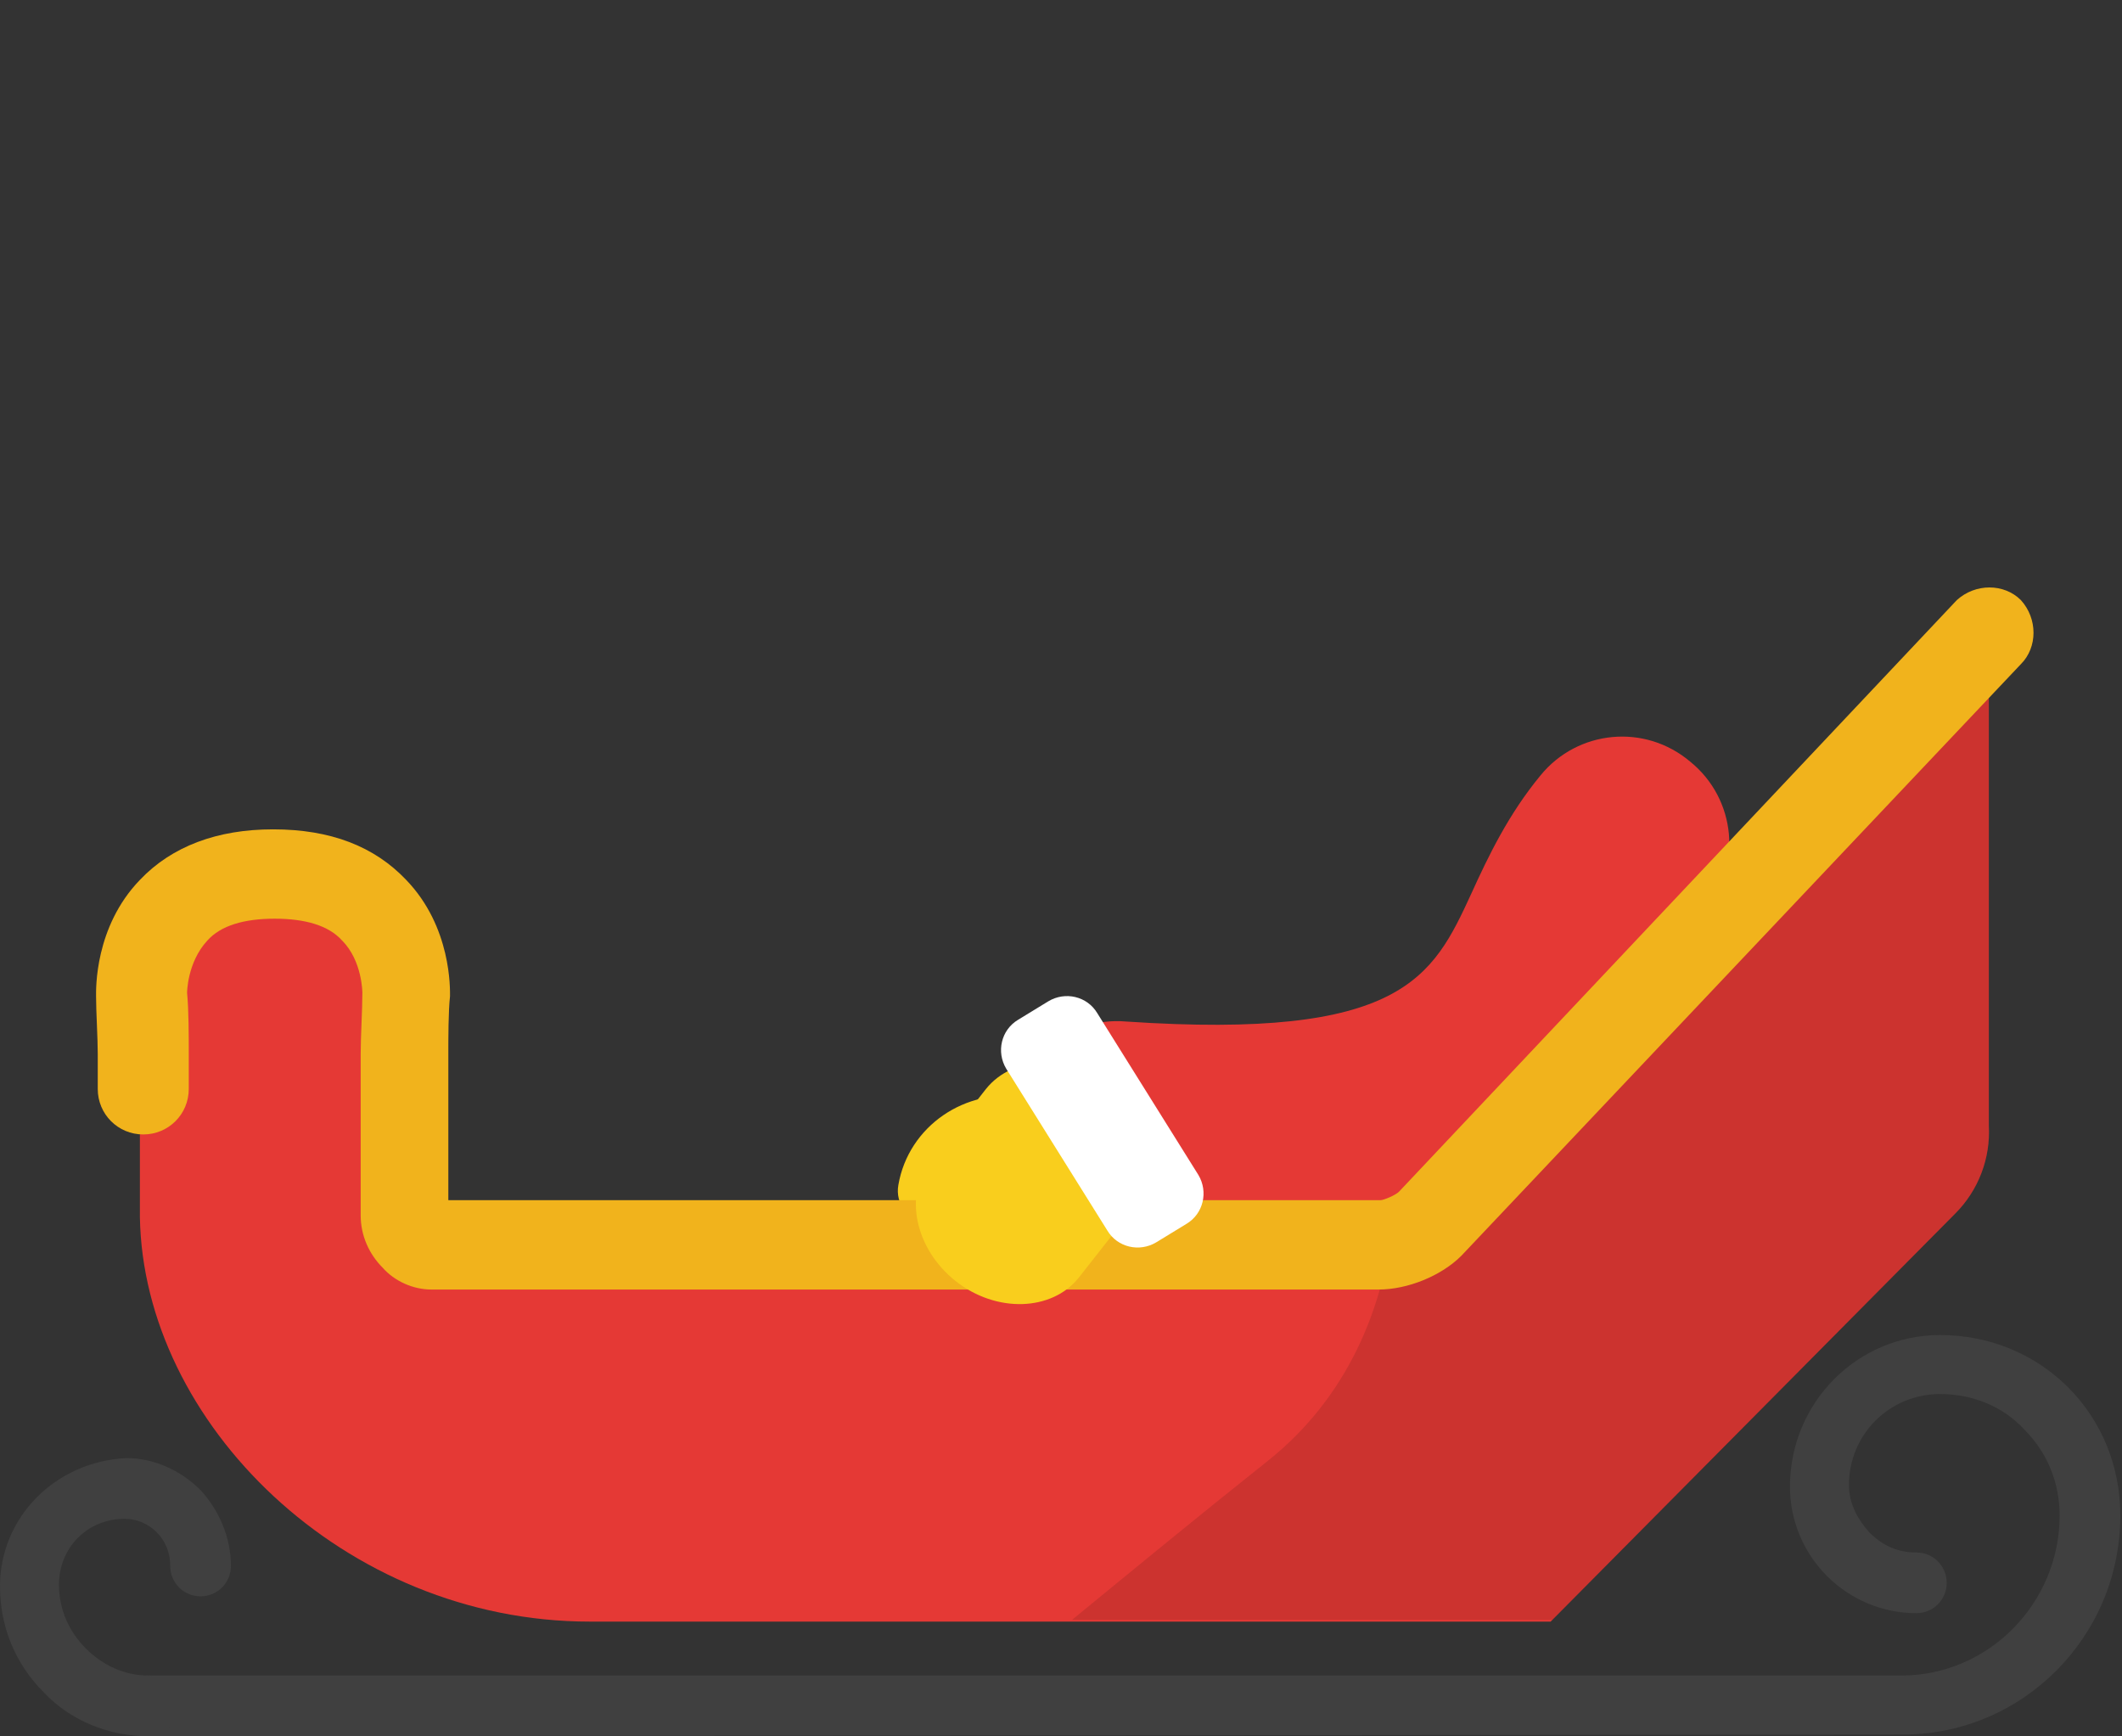 <?xml version="1.0" encoding="utf-8"?>
<!-- Generator: Adobe Illustrator 19.1.0, SVG Export Plug-In . SVG Version: 6.00 Build 0)  -->
<svg version="1.1" id="Layer_1" xmlns="http://www.w3.org/2000/svg" xmlns:xlink="http://www.w3.org/1999/xlink" x="0px" y="0px"
	 width="125.9px" height="103px" viewBox="0 0 125.9 103" style="enable-background:new 0 0 125.9 103;" xml:space="preserve">
<rect x="0" y="0" width="125.9" height="103" fill="#333333" stroke="none"/>
<style type="text/css">
	.st0{fill:#404040;}
	.st1{fill:#D34637;}
	.st2{fill:none;stroke:#F3C443;stroke-width:4.332;stroke-linecap:round;stroke-miterlimit:10;}
	.st3{fill:#E53935;}
	.st4{opacity:0.11;}
	.st5{fill:#EAAC1C;}
	.st6{fill:none;stroke:#EAAC1C;stroke-width:5.797;stroke-linecap:round;stroke-miterlimit:10;}
	.st7{fill:#FFFFFF;}
	.st8{fill:#EF9A9A;}
	.st9{fill:#F7CAAD;}
	.st10{fill:#BDBDBD;}
	.st11{fill:#F1B31C;}
	.st12{fill:none;}
	.st13{fill:#212121;}
	.st14{fill:#F9CE1D;}
	.st15{opacity:0.15;fill:#231F20;}
	.st16{fill:#802B1F;}
	.st17{fill:#DA4637;}
</style>
<g id="New_Symbol_2">
	<g id="New_Symbol_3">
	</g>
</g>
<g id="New_Symbol_7">
</g>
<g id="New_Symbol_1">
	<g>
		<path class="st3" d="M118,36.8l-13.7,15l0-2L87.7,66.5l0.5,3.1c-0.7,0.8-1.5,1.5-2.2,2.3l-45.1,0l-17,0l0-12.7
			c0-4.3-3.5-7.8-7.8-7.8c-4.3,0-7.8,3.5-7.8,7.8l0,13l0,0C8.5,84.4,20.4,96.2,35,96.2c0,0,0,0,0,0v0l57,0L116,72
			c1.4-1.4,2.1-3.3,2-5.2L118,36.8z"/>
		<g>
			<g>
				<path class="st0" d="M8.8,103C8.8,103,8.8,103,8.8,103l104.1-0.1c7.1,0,12.9-5.8,12.9-13c0-2.9-1.1-5.6-3.1-7.6
					c-2-2-4.7-3.1-7.6-3.1c0,0,0,0,0,0c-4.9,0-8.9,4-8.9,9c0,2,0.8,3.9,2.2,5.3c1.4,1.4,3.3,2.2,5.3,2.2c0,0,0,0,0,0
					c1,0,1.8-0.8,1.8-1.8c0-1-0.8-1.8-1.8-1.8h0h0c-1.1,0-2-0.4-2.8-1.2c-0.7-0.8-1.2-1.7-1.2-2.8c0-3,2.4-5.4,5.4-5.4c0,0,0,0,0,0
					c1.9,0,3.7,0.7,5,2.1c1.4,1.4,2.1,3.2,2.1,5.1c0,5.2-4.2,9.5-9.4,9.5L8.8,99.4c-1,0-1.8,0.8-1.8,1.8C7.1,102.2,7.8,103,8.8,103z
					"/>
			</g>
			<g>
				<path class="st0" d="M8.8,103C8.8,103,8.8,103,8.8,103c1,0,1.8-0.8,1.8-1.8c0-1-0.8-1.8-1.8-1.8l0,0c0,0,0,0,0,0
					c-1.4,0-2.7-0.6-3.7-1.6c-1-1-1.6-2.3-1.6-3.8c0-2.2,1.7-3.9,3.9-3.9c0,0,0,0,0,0c0.7,0,1.4,0.3,1.9,0.8c0.5,0.5,0.8,1.2,0.8,2
					c0,1,0.8,1.8,1.8,1.8h0c1,0,1.8-0.8,1.8-1.8c0-1.7-0.7-3.3-1.8-4.5c-1.2-1.2-2.8-1.9-4.4-1.9h0C3.3,86.7,0,90,0,94.1
					c0,2.4,0.9,4.6,2.6,6.3C4.2,102.1,6.5,103,8.8,103z"/>
			</g>
		</g>
		<path class="st4" d="M118,36.8l-13.7,15l0-2L87.7,66.5l0.5,3.1c-0.7,0.8-1.5,1.5-2.2,2.3l-3.3,0c-0.5,5.7-2.8,11-7.4,14.7
			c-3.9,3.1-7.8,6.3-11.7,9.5l28.5,0L116,72c1.4-1.4,2.1-3.3,2-5.2L118,36.8z"/>
		<g>
			<path class="st3" d="M71.6,73.5c-1.8,0-3.7-0.1-5.7-0.2c-3.5-0.2-6.1-3.3-5.9-6.8c0.2-3.5,3.3-6.2,6.8-5.9
				C83.2,61.7,85,58,87.3,53c1-2.2,2.2-4.7,4.1-7c2.2-2.7,6.2-3.1,8.9-0.8c2.7,2.2,3.1,6.2,0.8,8.9c-0.9,1.1-1.6,2.6-2.4,4.3
				C95.1,66.3,90.1,73.5,71.6,73.5z"/>
		</g>
		<path class="st14" d="M62.5,67.5c0.2-1.1-0.6-2.2-1.7-2.4c-3.5-0.6-6.9,1.7-7.5,5.2c0,0,0,0,0,0c-0.2,1.1,0.6,2.2,1.7,2.4
			c1.1,0.2,2.2-0.6,2.4-1.7c0.2-1.2,1.4-2,2.6-1.8C61.2,69.4,62.3,68.6,62.5,67.5C62.5,67.5,62.5,67.5,62.5,67.5z"/>
		<g>
			<path class="st11" d="M25.6,76.5C25.7,76.5,25.7,76.5,25.6,76.5l56.2,0c1.7,0,3.7-0.8,4.9-2l33.2-35.1c1-1,1-2.7,0-3.8
				c-1-1-2.7-1-3.8,0L83,70.7c-0.2,0.2-0.9,0.5-1.1,0.5l-55.3,0l0-8.7c0-0.9,0-2.5,0.1-3.4c0-0.4,0.1-4.1-2.6-6.9
				c-1.9-2-4.5-3-7.9-3c0,0,0,0,0,0c-3.3,0-6,1-7.9,3c-2.7,2.8-2.6,6.5-2.6,6.9c0,0.9,0.1,2.5,0.1,3.4v2.1c0,1.5,1.2,2.7,2.7,2.7h0
				c1.5,0,2.7-1.2,2.7-2.7l0-2.1c0-1,0-2.6-0.1-3.6l0,0c0,0,0-1.8,1.2-3.1c0.8-0.9,2.2-1.3,4-1.3c0,0,0,0,0,0c1.8,0,3.2,0.4,4,1.3
				c1.2,1.2,1.2,3.1,1.2,3.1c0,1-0.1,2.6-0.1,3.6l0,9.6c0,1.2,0.5,2.3,1.3,3.1C23.4,76,24.5,76.5,25.6,76.5z"/>
		</g>
		<g>
			<path class="st14" d="M58.5,64.6l-3.3,4.2c0,0,0,0,0,0c-1.6,2.1-0.9,5.3,1.5,7.2c2.4,1.9,5.7,1.8,7.3-0.2c0,0,3.3-4.2,3.3-4.2
				c1.6-2.1,0.9-5.3-1.5-7.2C63.4,62.5,60.1,62.6,58.5,64.6z"/>
			<g>
				<path class="st7" d="M59.7,63.4c-0.6-1-0.3-2.3,0.7-2.9l1.8-1.1c1-0.6,2.3-0.3,2.9,0.7l6,9.6c0.6,1,0.3,2.3-0.7,2.9l-1.8,1.1
					c-1,0.6-2.3,0.3-2.9-0.7L59.7,63.4z"/>
			</g>
		</g>
	</g>
</g>
</svg>
